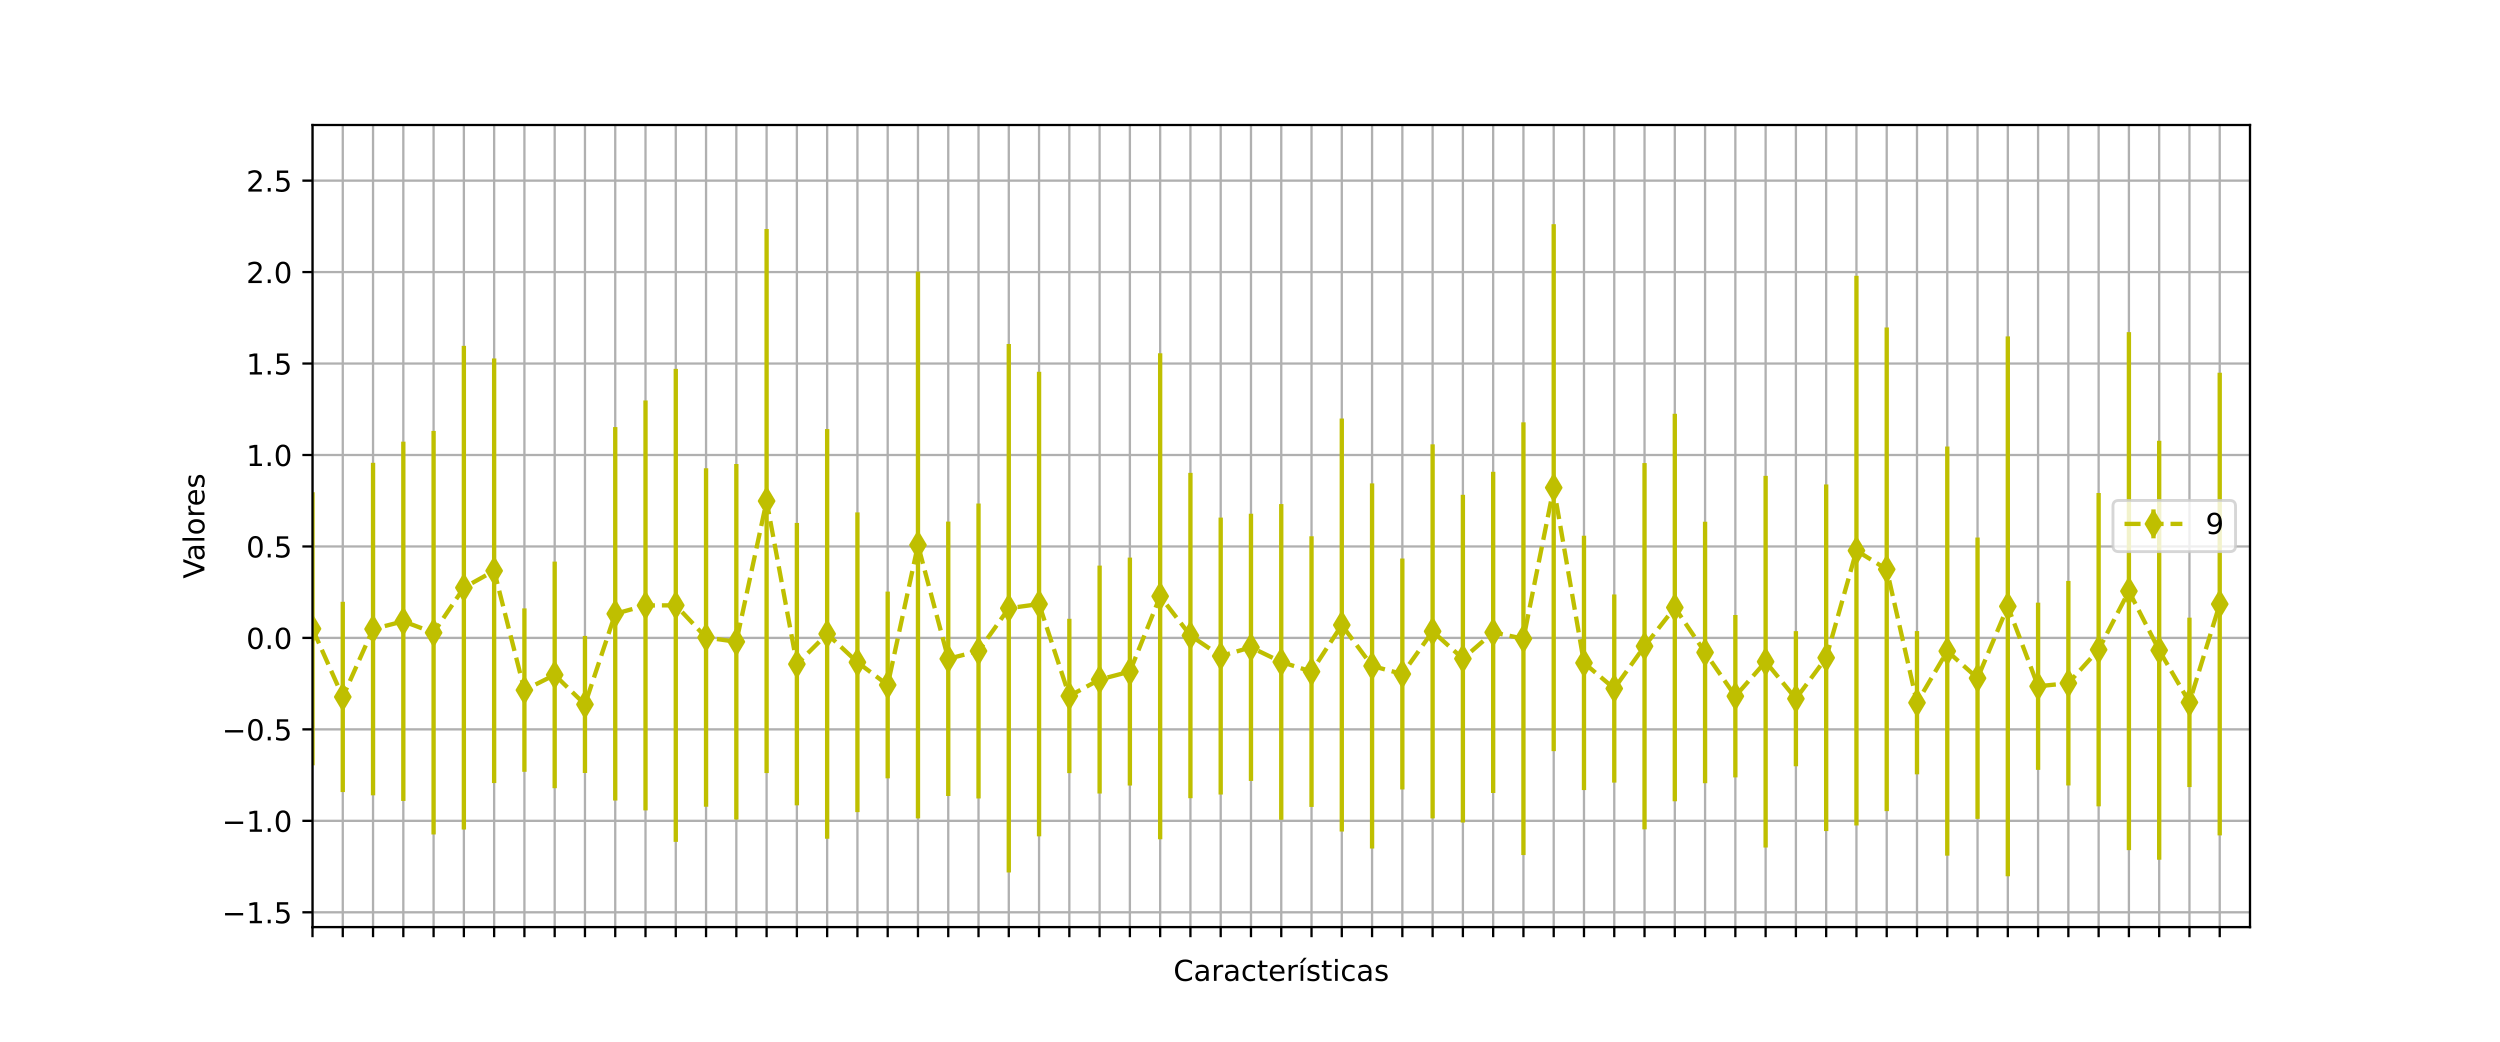 <?xml version="1.0" encoding="utf-8" standalone="no"?>
<!DOCTYPE svg PUBLIC "-//W3C//DTD SVG 1.1//EN"
  "http://www.w3.org/Graphics/SVG/1.1/DTD/svg11.dtd">
<!-- Created with matplotlib (https://matplotlib.org/) -->
<svg height="360pt" version="1.1" viewBox="0 0 864 360" width="864pt" xmlns="http://www.w3.org/2000/svg" xmlns:xlink="http://www.w3.org/1999/xlink">
 <defs>
  <style type="text/css">*{stroke-linecap:butt;stroke-linejoin:round;}</style>
 </defs>
 <g id="figure_1">
  <g id="patch_1">
   <path d="M 0 360 
L 864 360 
L 864 0 
L 0 0 
z
" style="fill:#ffffff;"/>
  </g>
  <g id="axes_1">
   <g id="patch_2">
    <path d="M 108 320.4 
L 777.6 320.4 
L 777.6 43.2 
L 108 43.2 
z
" style="fill:#ffffff;"/>
   </g>
   <g id="matplotlib.axis_1">
    <g id="xtick_1">
     <g id="line2d_1">
      <path clip-path="url(#p110891017a)" d="M 108 320.4 
L 108 43.2 
" style="fill:none;stroke:#b0b0b0;stroke-linecap:square;stroke-width:0.8;"/>
     </g>
     <g id="line2d_2">
      <defs>
       <path d="M 0 0 
L 0 3.5 
" id="m89c020b23b" style="stroke:#000000;stroke-width:0.8;"/>
      </defs>
      <g>
       <use style="stroke:#000000;stroke-width:0.8;" x="108" xlink:href="#m89c020b23b" y="320.4"/>
      </g>
     </g>
    </g>
    <g id="xtick_2">
     <g id="line2d_3">
      <path clip-path="url(#p110891017a)" d="M 118.463 320.4 
L 118.463 43.2 
" style="fill:none;stroke:#b0b0b0;stroke-linecap:square;stroke-width:0.8;"/>
     </g>
     <g id="line2d_4">
      <g>
       <use style="stroke:#000000;stroke-width:0.8;" x="118.463" xlink:href="#m89c020b23b" y="320.4"/>
      </g>
     </g>
    </g>
    <g id="xtick_3">
     <g id="line2d_5">
      <path clip-path="url(#p110891017a)" d="M 128.925 320.4 
L 128.925 43.2 
" style="fill:none;stroke:#b0b0b0;stroke-linecap:square;stroke-width:0.8;"/>
     </g>
     <g id="line2d_6">
      <g>
       <use style="stroke:#000000;stroke-width:0.8;" x="128.925" xlink:href="#m89c020b23b" y="320.4"/>
      </g>
     </g>
    </g>
    <g id="xtick_4">
     <g id="line2d_7">
      <path clip-path="url(#p110891017a)" d="M 139.387 320.4 
L 139.387 43.2 
" style="fill:none;stroke:#b0b0b0;stroke-linecap:square;stroke-width:0.8;"/>
     </g>
     <g id="line2d_8">
      <g>
       <use style="stroke:#000000;stroke-width:0.8;" x="139.387" xlink:href="#m89c020b23b" y="320.4"/>
      </g>
     </g>
    </g>
    <g id="xtick_5">
     <g id="line2d_9">
      <path clip-path="url(#p110891017a)" d="M 149.85 320.4 
L 149.85 43.2 
" style="fill:none;stroke:#b0b0b0;stroke-linecap:square;stroke-width:0.8;"/>
     </g>
     <g id="line2d_10">
      <g>
       <use style="stroke:#000000;stroke-width:0.8;" x="149.85" xlink:href="#m89c020b23b" y="320.4"/>
      </g>
     </g>
    </g>
    <g id="xtick_6">
     <g id="line2d_11">
      <path clip-path="url(#p110891017a)" d="M 160.312 320.4 
L 160.312 43.2 
" style="fill:none;stroke:#b0b0b0;stroke-linecap:square;stroke-width:0.8;"/>
     </g>
     <g id="line2d_12">
      <g>
       <use style="stroke:#000000;stroke-width:0.8;" x="160.312" xlink:href="#m89c020b23b" y="320.4"/>
      </g>
     </g>
    </g>
    <g id="xtick_7">
     <g id="line2d_13">
      <path clip-path="url(#p110891017a)" d="M 170.775 320.4 
L 170.775 43.2 
" style="fill:none;stroke:#b0b0b0;stroke-linecap:square;stroke-width:0.8;"/>
     </g>
     <g id="line2d_14">
      <g>
       <use style="stroke:#000000;stroke-width:0.8;" x="170.775" xlink:href="#m89c020b23b" y="320.4"/>
      </g>
     </g>
    </g>
    <g id="xtick_8">
     <g id="line2d_15">
      <path clip-path="url(#p110891017a)" d="M 181.238 320.4 
L 181.238 43.2 
" style="fill:none;stroke:#b0b0b0;stroke-linecap:square;stroke-width:0.8;"/>
     </g>
     <g id="line2d_16">
      <g>
       <use style="stroke:#000000;stroke-width:0.8;" x="181.238" xlink:href="#m89c020b23b" y="320.4"/>
      </g>
     </g>
    </g>
    <g id="xtick_9">
     <g id="line2d_17">
      <path clip-path="url(#p110891017a)" d="M 191.7 320.4 
L 191.7 43.2 
" style="fill:none;stroke:#b0b0b0;stroke-linecap:square;stroke-width:0.8;"/>
     </g>
     <g id="line2d_18">
      <g>
       <use style="stroke:#000000;stroke-width:0.8;" x="191.7" xlink:href="#m89c020b23b" y="320.4"/>
      </g>
     </g>
    </g>
    <g id="xtick_10">
     <g id="line2d_19">
      <path clip-path="url(#p110891017a)" d="M 202.162 320.4 
L 202.162 43.2 
" style="fill:none;stroke:#b0b0b0;stroke-linecap:square;stroke-width:0.8;"/>
     </g>
     <g id="line2d_20">
      <g>
       <use style="stroke:#000000;stroke-width:0.8;" x="202.162" xlink:href="#m89c020b23b" y="320.4"/>
      </g>
     </g>
    </g>
    <g id="xtick_11">
     <g id="line2d_21">
      <path clip-path="url(#p110891017a)" d="M 212.625 320.4 
L 212.625 43.2 
" style="fill:none;stroke:#b0b0b0;stroke-linecap:square;stroke-width:0.8;"/>
     </g>
     <g id="line2d_22">
      <g>
       <use style="stroke:#000000;stroke-width:0.8;" x="212.625" xlink:href="#m89c020b23b" y="320.4"/>
      </g>
     </g>
    </g>
    <g id="xtick_12">
     <g id="line2d_23">
      <path clip-path="url(#p110891017a)" d="M 223.088 320.4 
L 223.088 43.2 
" style="fill:none;stroke:#b0b0b0;stroke-linecap:square;stroke-width:0.8;"/>
     </g>
     <g id="line2d_24">
      <g>
       <use style="stroke:#000000;stroke-width:0.8;" x="223.088" xlink:href="#m89c020b23b" y="320.4"/>
      </g>
     </g>
    </g>
    <g id="xtick_13">
     <g id="line2d_25">
      <path clip-path="url(#p110891017a)" d="M 233.55 320.4 
L 233.55 43.2 
" style="fill:none;stroke:#b0b0b0;stroke-linecap:square;stroke-width:0.8;"/>
     </g>
     <g id="line2d_26">
      <g>
       <use style="stroke:#000000;stroke-width:0.8;" x="233.55" xlink:href="#m89c020b23b" y="320.4"/>
      </g>
     </g>
    </g>
    <g id="xtick_14">
     <g id="line2d_27">
      <path clip-path="url(#p110891017a)" d="M 244.012 320.4 
L 244.012 43.2 
" style="fill:none;stroke:#b0b0b0;stroke-linecap:square;stroke-width:0.8;"/>
     </g>
     <g id="line2d_28">
      <g>
       <use style="stroke:#000000;stroke-width:0.8;" x="244.012" xlink:href="#m89c020b23b" y="320.4"/>
      </g>
     </g>
    </g>
    <g id="xtick_15">
     <g id="line2d_29">
      <path clip-path="url(#p110891017a)" d="M 254.475 320.4 
L 254.475 43.2 
" style="fill:none;stroke:#b0b0b0;stroke-linecap:square;stroke-width:0.8;"/>
     </g>
     <g id="line2d_30">
      <g>
       <use style="stroke:#000000;stroke-width:0.8;" x="254.475" xlink:href="#m89c020b23b" y="320.4"/>
      </g>
     </g>
    </g>
    <g id="xtick_16">
     <g id="line2d_31">
      <path clip-path="url(#p110891017a)" d="M 264.938 320.4 
L 264.938 43.2 
" style="fill:none;stroke:#b0b0b0;stroke-linecap:square;stroke-width:0.8;"/>
     </g>
     <g id="line2d_32">
      <g>
       <use style="stroke:#000000;stroke-width:0.8;" x="264.938" xlink:href="#m89c020b23b" y="320.4"/>
      </g>
     </g>
    </g>
    <g id="xtick_17">
     <g id="line2d_33">
      <path clip-path="url(#p110891017a)" d="M 275.4 320.4 
L 275.4 43.2 
" style="fill:none;stroke:#b0b0b0;stroke-linecap:square;stroke-width:0.8;"/>
     </g>
     <g id="line2d_34">
      <g>
       <use style="stroke:#000000;stroke-width:0.8;" x="275.4" xlink:href="#m89c020b23b" y="320.4"/>
      </g>
     </g>
    </g>
    <g id="xtick_18">
     <g id="line2d_35">
      <path clip-path="url(#p110891017a)" d="M 285.863 320.4 
L 285.863 43.2 
" style="fill:none;stroke:#b0b0b0;stroke-linecap:square;stroke-width:0.8;"/>
     </g>
     <g id="line2d_36">
      <g>
       <use style="stroke:#000000;stroke-width:0.8;" x="285.863" xlink:href="#m89c020b23b" y="320.4"/>
      </g>
     </g>
    </g>
    <g id="xtick_19">
     <g id="line2d_37">
      <path clip-path="url(#p110891017a)" d="M 296.325 320.4 
L 296.325 43.2 
" style="fill:none;stroke:#b0b0b0;stroke-linecap:square;stroke-width:0.8;"/>
     </g>
     <g id="line2d_38">
      <g>
       <use style="stroke:#000000;stroke-width:0.8;" x="296.325" xlink:href="#m89c020b23b" y="320.4"/>
      </g>
     </g>
    </g>
    <g id="xtick_20">
     <g id="line2d_39">
      <path clip-path="url(#p110891017a)" d="M 306.788 320.4 
L 306.788 43.2 
" style="fill:none;stroke:#b0b0b0;stroke-linecap:square;stroke-width:0.8;"/>
     </g>
     <g id="line2d_40">
      <g>
       <use style="stroke:#000000;stroke-width:0.8;" x="306.788" xlink:href="#m89c020b23b" y="320.4"/>
      </g>
     </g>
    </g>
    <g id="xtick_21">
     <g id="line2d_41">
      <path clip-path="url(#p110891017a)" d="M 317.25 320.4 
L 317.25 43.2 
" style="fill:none;stroke:#b0b0b0;stroke-linecap:square;stroke-width:0.8;"/>
     </g>
     <g id="line2d_42">
      <g>
       <use style="stroke:#000000;stroke-width:0.8;" x="317.25" xlink:href="#m89c020b23b" y="320.4"/>
      </g>
     </g>
    </g>
    <g id="xtick_22">
     <g id="line2d_43">
      <path clip-path="url(#p110891017a)" d="M 327.712 320.4 
L 327.712 43.2 
" style="fill:none;stroke:#b0b0b0;stroke-linecap:square;stroke-width:0.8;"/>
     </g>
     <g id="line2d_44">
      <g>
       <use style="stroke:#000000;stroke-width:0.8;" x="327.712" xlink:href="#m89c020b23b" y="320.4"/>
      </g>
     </g>
    </g>
    <g id="xtick_23">
     <g id="line2d_45">
      <path clip-path="url(#p110891017a)" d="M 338.175 320.4 
L 338.175 43.2 
" style="fill:none;stroke:#b0b0b0;stroke-linecap:square;stroke-width:0.8;"/>
     </g>
     <g id="line2d_46">
      <g>
       <use style="stroke:#000000;stroke-width:0.8;" x="338.175" xlink:href="#m89c020b23b" y="320.4"/>
      </g>
     </g>
    </g>
    <g id="xtick_24">
     <g id="line2d_47">
      <path clip-path="url(#p110891017a)" d="M 348.637 320.4 
L 348.637 43.2 
" style="fill:none;stroke:#b0b0b0;stroke-linecap:square;stroke-width:0.8;"/>
     </g>
     <g id="line2d_48">
      <g>
       <use style="stroke:#000000;stroke-width:0.8;" x="348.637" xlink:href="#m89c020b23b" y="320.4"/>
      </g>
     </g>
    </g>
    <g id="xtick_25">
     <g id="line2d_49">
      <path clip-path="url(#p110891017a)" d="M 359.1 320.4 
L 359.1 43.2 
" style="fill:none;stroke:#b0b0b0;stroke-linecap:square;stroke-width:0.8;"/>
     </g>
     <g id="line2d_50">
      <g>
       <use style="stroke:#000000;stroke-width:0.8;" x="359.1" xlink:href="#m89c020b23b" y="320.4"/>
      </g>
     </g>
    </g>
    <g id="xtick_26">
     <g id="line2d_51">
      <path clip-path="url(#p110891017a)" d="M 369.562 320.4 
L 369.562 43.2 
" style="fill:none;stroke:#b0b0b0;stroke-linecap:square;stroke-width:0.8;"/>
     </g>
     <g id="line2d_52">
      <g>
       <use style="stroke:#000000;stroke-width:0.8;" x="369.562" xlink:href="#m89c020b23b" y="320.4"/>
      </g>
     </g>
    </g>
    <g id="xtick_27">
     <g id="line2d_53">
      <path clip-path="url(#p110891017a)" d="M 380.025 320.4 
L 380.025 43.2 
" style="fill:none;stroke:#b0b0b0;stroke-linecap:square;stroke-width:0.8;"/>
     </g>
     <g id="line2d_54">
      <g>
       <use style="stroke:#000000;stroke-width:0.8;" x="380.025" xlink:href="#m89c020b23b" y="320.4"/>
      </g>
     </g>
    </g>
    <g id="xtick_28">
     <g id="line2d_55">
      <path clip-path="url(#p110891017a)" d="M 390.488 320.4 
L 390.488 43.2 
" style="fill:none;stroke:#b0b0b0;stroke-linecap:square;stroke-width:0.8;"/>
     </g>
     <g id="line2d_56">
      <g>
       <use style="stroke:#000000;stroke-width:0.8;" x="390.488" xlink:href="#m89c020b23b" y="320.4"/>
      </g>
     </g>
    </g>
    <g id="xtick_29">
     <g id="line2d_57">
      <path clip-path="url(#p110891017a)" d="M 400.95 320.4 
L 400.95 43.2 
" style="fill:none;stroke:#b0b0b0;stroke-linecap:square;stroke-width:0.8;"/>
     </g>
     <g id="line2d_58">
      <g>
       <use style="stroke:#000000;stroke-width:0.8;" x="400.95" xlink:href="#m89c020b23b" y="320.4"/>
      </g>
     </g>
    </g>
    <g id="xtick_30">
     <g id="line2d_59">
      <path clip-path="url(#p110891017a)" d="M 411.413 320.4 
L 411.413 43.2 
" style="fill:none;stroke:#b0b0b0;stroke-linecap:square;stroke-width:0.8;"/>
     </g>
     <g id="line2d_60">
      <g>
       <use style="stroke:#000000;stroke-width:0.8;" x="411.413" xlink:href="#m89c020b23b" y="320.4"/>
      </g>
     </g>
    </g>
    <g id="xtick_31">
     <g id="line2d_61">
      <path clip-path="url(#p110891017a)" d="M 421.875 320.4 
L 421.875 43.2 
" style="fill:none;stroke:#b0b0b0;stroke-linecap:square;stroke-width:0.8;"/>
     </g>
     <g id="line2d_62">
      <g>
       <use style="stroke:#000000;stroke-width:0.8;" x="421.875" xlink:href="#m89c020b23b" y="320.4"/>
      </g>
     </g>
    </g>
    <g id="xtick_32">
     <g id="line2d_63">
      <path clip-path="url(#p110891017a)" d="M 432.337 320.4 
L 432.337 43.2 
" style="fill:none;stroke:#b0b0b0;stroke-linecap:square;stroke-width:0.8;"/>
     </g>
     <g id="line2d_64">
      <g>
       <use style="stroke:#000000;stroke-width:0.8;" x="432.337" xlink:href="#m89c020b23b" y="320.4"/>
      </g>
     </g>
    </g>
    <g id="xtick_33">
     <g id="line2d_65">
      <path clip-path="url(#p110891017a)" d="M 442.8 320.4 
L 442.8 43.2 
" style="fill:none;stroke:#b0b0b0;stroke-linecap:square;stroke-width:0.8;"/>
     </g>
     <g id="line2d_66">
      <g>
       <use style="stroke:#000000;stroke-width:0.8;" x="442.8" xlink:href="#m89c020b23b" y="320.4"/>
      </g>
     </g>
    </g>
    <g id="xtick_34">
     <g id="line2d_67">
      <path clip-path="url(#p110891017a)" d="M 453.262 320.4 
L 453.262 43.2 
" style="fill:none;stroke:#b0b0b0;stroke-linecap:square;stroke-width:0.8;"/>
     </g>
     <g id="line2d_68">
      <g>
       <use style="stroke:#000000;stroke-width:0.8;" x="453.262" xlink:href="#m89c020b23b" y="320.4"/>
      </g>
     </g>
    </g>
    <g id="xtick_35">
     <g id="line2d_69">
      <path clip-path="url(#p110891017a)" d="M 463.725 320.4 
L 463.725 43.2 
" style="fill:none;stroke:#b0b0b0;stroke-linecap:square;stroke-width:0.8;"/>
     </g>
     <g id="line2d_70">
      <g>
       <use style="stroke:#000000;stroke-width:0.8;" x="463.725" xlink:href="#m89c020b23b" y="320.4"/>
      </g>
     </g>
    </g>
    <g id="xtick_36">
     <g id="line2d_71">
      <path clip-path="url(#p110891017a)" d="M 474.188 320.4 
L 474.188 43.2 
" style="fill:none;stroke:#b0b0b0;stroke-linecap:square;stroke-width:0.8;"/>
     </g>
     <g id="line2d_72">
      <g>
       <use style="stroke:#000000;stroke-width:0.8;" x="474.188" xlink:href="#m89c020b23b" y="320.4"/>
      </g>
     </g>
    </g>
    <g id="xtick_37">
     <g id="line2d_73">
      <path clip-path="url(#p110891017a)" d="M 484.65 320.4 
L 484.65 43.2 
" style="fill:none;stroke:#b0b0b0;stroke-linecap:square;stroke-width:0.8;"/>
     </g>
     <g id="line2d_74">
      <g>
       <use style="stroke:#000000;stroke-width:0.8;" x="484.65" xlink:href="#m89c020b23b" y="320.4"/>
      </g>
     </g>
    </g>
    <g id="xtick_38">
     <g id="line2d_75">
      <path clip-path="url(#p110891017a)" d="M 495.113 320.4 
L 495.113 43.2 
" style="fill:none;stroke:#b0b0b0;stroke-linecap:square;stroke-width:0.8;"/>
     </g>
     <g id="line2d_76">
      <g>
       <use style="stroke:#000000;stroke-width:0.8;" x="495.113" xlink:href="#m89c020b23b" y="320.4"/>
      </g>
     </g>
    </g>
    <g id="xtick_39">
     <g id="line2d_77">
      <path clip-path="url(#p110891017a)" d="M 505.575 320.4 
L 505.575 43.2 
" style="fill:none;stroke:#b0b0b0;stroke-linecap:square;stroke-width:0.8;"/>
     </g>
     <g id="line2d_78">
      <g>
       <use style="stroke:#000000;stroke-width:0.8;" x="505.575" xlink:href="#m89c020b23b" y="320.4"/>
      </g>
     </g>
    </g>
    <g id="xtick_40">
     <g id="line2d_79">
      <path clip-path="url(#p110891017a)" d="M 516.038 320.4 
L 516.038 43.2 
" style="fill:none;stroke:#b0b0b0;stroke-linecap:square;stroke-width:0.8;"/>
     </g>
     <g id="line2d_80">
      <g>
       <use style="stroke:#000000;stroke-width:0.8;" x="516.038" xlink:href="#m89c020b23b" y="320.4"/>
      </g>
     </g>
    </g>
    <g id="xtick_41">
     <g id="line2d_81">
      <path clip-path="url(#p110891017a)" d="M 526.5 320.4 
L 526.5 43.2 
" style="fill:none;stroke:#b0b0b0;stroke-linecap:square;stroke-width:0.8;"/>
     </g>
     <g id="line2d_82">
      <g>
       <use style="stroke:#000000;stroke-width:0.8;" x="526.5" xlink:href="#m89c020b23b" y="320.4"/>
      </g>
     </g>
    </g>
    <g id="xtick_42">
     <g id="line2d_83">
      <path clip-path="url(#p110891017a)" d="M 536.962 320.4 
L 536.962 43.2 
" style="fill:none;stroke:#b0b0b0;stroke-linecap:square;stroke-width:0.8;"/>
     </g>
     <g id="line2d_84">
      <g>
       <use style="stroke:#000000;stroke-width:0.8;" x="536.962" xlink:href="#m89c020b23b" y="320.4"/>
      </g>
     </g>
    </g>
    <g id="xtick_43">
     <g id="line2d_85">
      <path clip-path="url(#p110891017a)" d="M 547.425 320.4 
L 547.425 43.2 
" style="fill:none;stroke:#b0b0b0;stroke-linecap:square;stroke-width:0.8;"/>
     </g>
     <g id="line2d_86">
      <g>
       <use style="stroke:#000000;stroke-width:0.8;" x="547.425" xlink:href="#m89c020b23b" y="320.4"/>
      </g>
     </g>
    </g>
    <g id="xtick_44">
     <g id="line2d_87">
      <path clip-path="url(#p110891017a)" d="M 557.888 320.4 
L 557.888 43.2 
" style="fill:none;stroke:#b0b0b0;stroke-linecap:square;stroke-width:0.8;"/>
     </g>
     <g id="line2d_88">
      <g>
       <use style="stroke:#000000;stroke-width:0.8;" x="557.888" xlink:href="#m89c020b23b" y="320.4"/>
      </g>
     </g>
    </g>
    <g id="xtick_45">
     <g id="line2d_89">
      <path clip-path="url(#p110891017a)" d="M 568.35 320.4 
L 568.35 43.2 
" style="fill:none;stroke:#b0b0b0;stroke-linecap:square;stroke-width:0.8;"/>
     </g>
     <g id="line2d_90">
      <g>
       <use style="stroke:#000000;stroke-width:0.8;" x="568.35" xlink:href="#m89c020b23b" y="320.4"/>
      </g>
     </g>
    </g>
    <g id="xtick_46">
     <g id="line2d_91">
      <path clip-path="url(#p110891017a)" d="M 578.812 320.4 
L 578.812 43.2 
" style="fill:none;stroke:#b0b0b0;stroke-linecap:square;stroke-width:0.8;"/>
     </g>
     <g id="line2d_92">
      <g>
       <use style="stroke:#000000;stroke-width:0.8;" x="578.812" xlink:href="#m89c020b23b" y="320.4"/>
      </g>
     </g>
    </g>
    <g id="xtick_47">
     <g id="line2d_93">
      <path clip-path="url(#p110891017a)" d="M 589.275 320.4 
L 589.275 43.2 
" style="fill:none;stroke:#b0b0b0;stroke-linecap:square;stroke-width:0.8;"/>
     </g>
     <g id="line2d_94">
      <g>
       <use style="stroke:#000000;stroke-width:0.8;" x="589.275" xlink:href="#m89c020b23b" y="320.4"/>
      </g>
     </g>
    </g>
    <g id="xtick_48">
     <g id="line2d_95">
      <path clip-path="url(#p110891017a)" d="M 599.737 320.4 
L 599.737 43.2 
" style="fill:none;stroke:#b0b0b0;stroke-linecap:square;stroke-width:0.8;"/>
     </g>
     <g id="line2d_96">
      <g>
       <use style="stroke:#000000;stroke-width:0.8;" x="599.737" xlink:href="#m89c020b23b" y="320.4"/>
      </g>
     </g>
    </g>
    <g id="xtick_49">
     <g id="line2d_97">
      <path clip-path="url(#p110891017a)" d="M 610.2 320.4 
L 610.2 43.2 
" style="fill:none;stroke:#b0b0b0;stroke-linecap:square;stroke-width:0.8;"/>
     </g>
     <g id="line2d_98">
      <g>
       <use style="stroke:#000000;stroke-width:0.8;" x="610.2" xlink:href="#m89c020b23b" y="320.4"/>
      </g>
     </g>
    </g>
    <g id="xtick_50">
     <g id="line2d_99">
      <path clip-path="url(#p110891017a)" d="M 620.663 320.4 
L 620.663 43.2 
" style="fill:none;stroke:#b0b0b0;stroke-linecap:square;stroke-width:0.8;"/>
     </g>
     <g id="line2d_100">
      <g>
       <use style="stroke:#000000;stroke-width:0.8;" x="620.663" xlink:href="#m89c020b23b" y="320.4"/>
      </g>
     </g>
    </g>
    <g id="xtick_51">
     <g id="line2d_101">
      <path clip-path="url(#p110891017a)" d="M 631.125 320.4 
L 631.125 43.2 
" style="fill:none;stroke:#b0b0b0;stroke-linecap:square;stroke-width:0.8;"/>
     </g>
     <g id="line2d_102">
      <g>
       <use style="stroke:#000000;stroke-width:0.8;" x="631.125" xlink:href="#m89c020b23b" y="320.4"/>
      </g>
     </g>
    </g>
    <g id="xtick_52">
     <g id="line2d_103">
      <path clip-path="url(#p110891017a)" d="M 641.587 320.4 
L 641.587 43.2 
" style="fill:none;stroke:#b0b0b0;stroke-linecap:square;stroke-width:0.8;"/>
     </g>
     <g id="line2d_104">
      <g>
       <use style="stroke:#000000;stroke-width:0.8;" x="641.587" xlink:href="#m89c020b23b" y="320.4"/>
      </g>
     </g>
    </g>
    <g id="xtick_53">
     <g id="line2d_105">
      <path clip-path="url(#p110891017a)" d="M 652.05 320.4 
L 652.05 43.2 
" style="fill:none;stroke:#b0b0b0;stroke-linecap:square;stroke-width:0.8;"/>
     </g>
     <g id="line2d_106">
      <g>
       <use style="stroke:#000000;stroke-width:0.8;" x="652.05" xlink:href="#m89c020b23b" y="320.4"/>
      </g>
     </g>
    </g>
    <g id="xtick_54">
     <g id="line2d_107">
      <path clip-path="url(#p110891017a)" d="M 662.513 320.4 
L 662.513 43.2 
" style="fill:none;stroke:#b0b0b0;stroke-linecap:square;stroke-width:0.8;"/>
     </g>
     <g id="line2d_108">
      <g>
       <use style="stroke:#000000;stroke-width:0.8;" x="662.513" xlink:href="#m89c020b23b" y="320.4"/>
      </g>
     </g>
    </g>
    <g id="xtick_55">
     <g id="line2d_109">
      <path clip-path="url(#p110891017a)" d="M 672.975 320.4 
L 672.975 43.2 
" style="fill:none;stroke:#b0b0b0;stroke-linecap:square;stroke-width:0.8;"/>
     </g>
     <g id="line2d_110">
      <g>
       <use style="stroke:#000000;stroke-width:0.8;" x="672.975" xlink:href="#m89c020b23b" y="320.4"/>
      </g>
     </g>
    </g>
    <g id="xtick_56">
     <g id="line2d_111">
      <path clip-path="url(#p110891017a)" d="M 683.438 320.4 
L 683.438 43.2 
" style="fill:none;stroke:#b0b0b0;stroke-linecap:square;stroke-width:0.8;"/>
     </g>
     <g id="line2d_112">
      <g>
       <use style="stroke:#000000;stroke-width:0.8;" x="683.438" xlink:href="#m89c020b23b" y="320.4"/>
      </g>
     </g>
    </g>
    <g id="xtick_57">
     <g id="line2d_113">
      <path clip-path="url(#p110891017a)" d="M 693.9 320.4 
L 693.9 43.2 
" style="fill:none;stroke:#b0b0b0;stroke-linecap:square;stroke-width:0.8;"/>
     </g>
     <g id="line2d_114">
      <g>
       <use style="stroke:#000000;stroke-width:0.8;" x="693.9" xlink:href="#m89c020b23b" y="320.4"/>
      </g>
     </g>
    </g>
    <g id="xtick_58">
     <g id="line2d_115">
      <path clip-path="url(#p110891017a)" d="M 704.362 320.4 
L 704.362 43.2 
" style="fill:none;stroke:#b0b0b0;stroke-linecap:square;stroke-width:0.8;"/>
     </g>
     <g id="line2d_116">
      <g>
       <use style="stroke:#000000;stroke-width:0.8;" x="704.362" xlink:href="#m89c020b23b" y="320.4"/>
      </g>
     </g>
    </g>
    <g id="xtick_59">
     <g id="line2d_117">
      <path clip-path="url(#p110891017a)" d="M 714.825 320.4 
L 714.825 43.2 
" style="fill:none;stroke:#b0b0b0;stroke-linecap:square;stroke-width:0.8;"/>
     </g>
     <g id="line2d_118">
      <g>
       <use style="stroke:#000000;stroke-width:0.8;" x="714.825" xlink:href="#m89c020b23b" y="320.4"/>
      </g>
     </g>
    </g>
    <g id="xtick_60">
     <g id="line2d_119">
      <path clip-path="url(#p110891017a)" d="M 725.288 320.4 
L 725.288 43.2 
" style="fill:none;stroke:#b0b0b0;stroke-linecap:square;stroke-width:0.8;"/>
     </g>
     <g id="line2d_120">
      <g>
       <use style="stroke:#000000;stroke-width:0.8;" x="725.288" xlink:href="#m89c020b23b" y="320.4"/>
      </g>
     </g>
    </g>
    <g id="xtick_61">
     <g id="line2d_121">
      <path clip-path="url(#p110891017a)" d="M 735.75 320.4 
L 735.75 43.2 
" style="fill:none;stroke:#b0b0b0;stroke-linecap:square;stroke-width:0.8;"/>
     </g>
     <g id="line2d_122">
      <g>
       <use style="stroke:#000000;stroke-width:0.8;" x="735.75" xlink:href="#m89c020b23b" y="320.4"/>
      </g>
     </g>
    </g>
    <g id="xtick_62">
     <g id="line2d_123">
      <path clip-path="url(#p110891017a)" d="M 746.212 320.4 
L 746.212 43.2 
" style="fill:none;stroke:#b0b0b0;stroke-linecap:square;stroke-width:0.8;"/>
     </g>
     <g id="line2d_124">
      <g>
       <use style="stroke:#000000;stroke-width:0.8;" x="746.212" xlink:href="#m89c020b23b" y="320.4"/>
      </g>
     </g>
    </g>
    <g id="xtick_63">
     <g id="line2d_125">
      <path clip-path="url(#p110891017a)" d="M 756.675 320.4 
L 756.675 43.2 
" style="fill:none;stroke:#b0b0b0;stroke-linecap:square;stroke-width:0.8;"/>
     </g>
     <g id="line2d_126">
      <g>
       <use style="stroke:#000000;stroke-width:0.8;" x="756.675" xlink:href="#m89c020b23b" y="320.4"/>
      </g>
     </g>
    </g>
    <g id="xtick_64">
     <g id="line2d_127">
      <path clip-path="url(#p110891017a)" d="M 767.138 320.4 
L 767.138 43.2 
" style="fill:none;stroke:#b0b0b0;stroke-linecap:square;stroke-width:0.8;"/>
     </g>
     <g id="line2d_128">
      <g>
       <use style="stroke:#000000;stroke-width:0.8;" x="767.138" xlink:href="#m89c020b23b" y="320.4"/>
      </g>
     </g>
    </g>
    <g id="text_1">
     <!-- Características -->
     <g transform="translate(405.523 338.998)scale(0.1 -0.1)">
      <defs>
       <path d="M 64.406 67.281 
L 64.406 56.891 
Q 59.422 61.531 53.781 63.812 
Q 48.141 66.109 41.797 66.109 
Q 29.297 66.109 22.656 58.469 
Q 16.016 50.828 16.016 36.375 
Q 16.016 21.969 22.656 14.328 
Q 29.297 6.688 41.797 6.688 
Q 48.141 6.688 53.781 8.984 
Q 59.422 11.281 64.406 15.922 
L 64.406 5.609 
Q 59.234 2.094 53.438 0.328 
Q 47.656 -1.422 41.219 -1.422 
Q 24.656 -1.422 15.125 8.703 
Q 5.609 18.844 5.609 36.375 
Q 5.609 53.953 15.125 64.078 
Q 24.656 74.219 41.219 74.219 
Q 47.75 74.219 53.531 72.484 
Q 59.328 70.75 64.406 67.281 
z
" id="DejaVuSans-67"/>
       <path d="M 34.281 27.484 
Q 23.391 27.484 19.188 25 
Q 14.984 22.516 14.984 16.5 
Q 14.984 11.719 18.141 8.906 
Q 21.297 6.109 26.703 6.109 
Q 34.188 6.109 38.703 11.406 
Q 43.219 16.703 43.219 25.484 
L 43.219 27.484 
z
M 52.203 31.203 
L 52.203 0 
L 43.219 0 
L 43.219 8.297 
Q 40.141 3.328 35.547 0.953 
Q 30.953 -1.422 24.312 -1.422 
Q 15.922 -1.422 10.953 3.297 
Q 6 8.016 6 15.922 
Q 6 25.141 12.172 29.828 
Q 18.359 34.516 30.609 34.516 
L 43.219 34.516 
L 43.219 35.406 
Q 43.219 41.609 39.141 45 
Q 35.062 48.391 27.688 48.391 
Q 23 48.391 18.547 47.266 
Q 14.109 46.141 10.016 43.891 
L 10.016 52.203 
Q 14.938 54.109 19.578 55.047 
Q 24.219 56 28.609 56 
Q 40.484 56 46.344 49.844 
Q 52.203 43.703 52.203 31.203 
z
" id="DejaVuSans-97"/>
       <path d="M 41.109 46.297 
Q 39.594 47.172 37.812 47.578 
Q 36.031 48 33.891 48 
Q 26.266 48 22.188 43.047 
Q 18.109 38.094 18.109 28.812 
L 18.109 0 
L 9.078 0 
L 9.078 54.688 
L 18.109 54.688 
L 18.109 46.188 
Q 20.953 51.172 25.484 53.578 
Q 30.031 56 36.531 56 
Q 37.453 56 38.578 55.875 
Q 39.703 55.766 41.062 55.516 
z
" id="DejaVuSans-114"/>
       <path d="M 48.781 52.594 
L 48.781 44.188 
Q 44.969 46.297 41.141 47.344 
Q 37.312 48.391 33.406 48.391 
Q 24.656 48.391 19.812 42.844 
Q 14.984 37.312 14.984 27.297 
Q 14.984 17.281 19.812 11.734 
Q 24.656 6.203 33.406 6.203 
Q 37.312 6.203 41.141 7.25 
Q 44.969 8.297 48.781 10.406 
L 48.781 2.094 
Q 45.016 0.344 40.984 -0.531 
Q 36.969 -1.422 32.422 -1.422 
Q 20.062 -1.422 12.781 6.344 
Q 5.516 14.109 5.516 27.297 
Q 5.516 40.672 12.859 48.328 
Q 20.219 56 33.016 56 
Q 37.156 56 41.109 55.141 
Q 45.062 54.297 48.781 52.594 
z
" id="DejaVuSans-99"/>
       <path d="M 18.312 70.219 
L 18.312 54.688 
L 36.812 54.688 
L 36.812 47.703 
L 18.312 47.703 
L 18.312 18.016 
Q 18.312 11.328 20.141 9.422 
Q 21.969 7.516 27.594 7.516 
L 36.812 7.516 
L 36.812 0 
L 27.594 0 
Q 17.188 0 13.234 3.875 
Q 9.281 7.766 9.281 18.016 
L 9.281 47.703 
L 2.688 47.703 
L 2.688 54.688 
L 9.281 54.688 
L 9.281 70.219 
z
" id="DejaVuSans-116"/>
       <path d="M 56.203 29.594 
L 56.203 25.203 
L 14.891 25.203 
Q 15.484 15.922 20.484 11.062 
Q 25.484 6.203 34.422 6.203 
Q 39.594 6.203 44.453 7.469 
Q 49.312 8.734 54.109 11.281 
L 54.109 2.781 
Q 49.266 0.734 44.188 -0.344 
Q 39.109 -1.422 33.891 -1.422 
Q 20.797 -1.422 13.156 6.188 
Q 5.516 13.812 5.516 26.812 
Q 5.516 40.234 12.766 48.109 
Q 20.016 56 32.328 56 
Q 43.359 56 49.781 48.891 
Q 56.203 41.797 56.203 29.594 
z
M 47.219 32.234 
Q 47.125 39.594 43.094 43.984 
Q 39.062 48.391 32.422 48.391 
Q 24.906 48.391 20.391 44.141 
Q 15.875 39.891 15.188 32.172 
z
" id="DejaVuSans-101"/>
       <path d="M 20.703 79.984 
L 30.422 79.984 
L 14.5 61.625 
L 7.031 61.625 
z
M 9.422 54.688 
L 18.406 54.688 
L 18.406 0 
L 9.422 0 
z
M 13.922 56 
z
" id="DejaVuSans-237"/>
       <path d="M 44.281 53.078 
L 44.281 44.578 
Q 40.484 46.531 36.375 47.5 
Q 32.281 48.484 27.875 48.484 
Q 21.188 48.484 17.844 46.438 
Q 14.5 44.391 14.5 40.281 
Q 14.5 37.156 16.891 35.375 
Q 19.281 33.594 26.516 31.984 
L 29.594 31.297 
Q 39.156 29.25 43.188 25.516 
Q 47.219 21.781 47.219 15.094 
Q 47.219 7.469 41.188 3.016 
Q 35.156 -1.422 24.609 -1.422 
Q 20.219 -1.422 15.453 -0.562 
Q 10.688 0.297 5.422 2 
L 5.422 11.281 
Q 10.406 8.688 15.234 7.391 
Q 20.062 6.109 24.812 6.109 
Q 31.156 6.109 34.562 8.281 
Q 37.984 10.453 37.984 14.406 
Q 37.984 18.062 35.516 20.016 
Q 33.062 21.969 24.703 23.781 
L 21.578 24.516 
Q 13.234 26.266 9.516 29.906 
Q 5.812 33.547 5.812 39.891 
Q 5.812 47.609 11.281 51.797 
Q 16.75 56 26.812 56 
Q 31.781 56 36.172 55.266 
Q 40.578 54.547 44.281 53.078 
z
" id="DejaVuSans-115"/>
       <path d="M 9.422 54.688 
L 18.406 54.688 
L 18.406 0 
L 9.422 0 
z
M 9.422 75.984 
L 18.406 75.984 
L 18.406 64.594 
L 9.422 64.594 
z
" id="DejaVuSans-105"/>
      </defs>
      <use xlink:href="#DejaVuSans-67"/>
      <use x="69.824" xlink:href="#DejaVuSans-97"/>
      <use x="131.104" xlink:href="#DejaVuSans-114"/>
      <use x="172.217" xlink:href="#DejaVuSans-97"/>
      <use x="233.496" xlink:href="#DejaVuSans-99"/>
      <use x="288.477" xlink:href="#DejaVuSans-116"/>
      <use x="327.686" xlink:href="#DejaVuSans-101"/>
      <use x="389.209" xlink:href="#DejaVuSans-114"/>
      <use x="430.322" xlink:href="#DejaVuSans-237"/>
      <use x="458.105" xlink:href="#DejaVuSans-115"/>
      <use x="510.205" xlink:href="#DejaVuSans-116"/>
      <use x="549.414" xlink:href="#DejaVuSans-105"/>
      <use x="577.197" xlink:href="#DejaVuSans-99"/>
      <use x="632.178" xlink:href="#DejaVuSans-97"/>
      <use x="693.457" xlink:href="#DejaVuSans-115"/>
     </g>
    </g>
   </g>
   <g id="matplotlib.axis_2">
    <g id="ytick_1">
     <g id="line2d_129">
      <path clip-path="url(#p110891017a)" d="M 108 315.289 
L 777.6 315.289 
" style="fill:none;stroke:#b0b0b0;stroke-linecap:square;stroke-width:0.8;"/>
     </g>
     <g id="line2d_130">
      <defs>
       <path d="M 0 0 
L -3.5 0 
" id="m2e4197c26d" style="stroke:#000000;stroke-width:0.8;"/>
      </defs>
      <g>
       <use style="stroke:#000000;stroke-width:0.8;" x="108" xlink:href="#m2e4197c26d" y="315.289"/>
      </g>
     </g>
     <g id="text_2">
      <!-- −1.5 -->
      <g transform="translate(76.717 319.088)scale(0.1 -0.1)">
       <defs>
        <path d="M 10.594 35.5 
L 73.188 35.5 
L 73.188 27.203 
L 10.594 27.203 
z
" id="DejaVuSans-8722"/>
        <path d="M 12.406 8.297 
L 28.516 8.297 
L 28.516 63.922 
L 10.984 60.406 
L 10.984 69.391 
L 28.422 72.906 
L 38.281 72.906 
L 38.281 8.297 
L 54.391 8.297 
L 54.391 0 
L 12.406 0 
z
" id="DejaVuSans-49"/>
        <path d="M 10.688 12.406 
L 21 12.406 
L 21 0 
L 10.688 0 
z
" id="DejaVuSans-46"/>
        <path d="M 10.797 72.906 
L 49.516 72.906 
L 49.516 64.594 
L 19.828 64.594 
L 19.828 46.734 
Q 21.969 47.469 24.109 47.828 
Q 26.266 48.188 28.422 48.188 
Q 40.625 48.188 47.75 41.5 
Q 54.891 34.812 54.891 23.391 
Q 54.891 11.625 47.562 5.094 
Q 40.234 -1.422 26.906 -1.422 
Q 22.312 -1.422 17.547 -0.641 
Q 12.797 0.141 7.719 1.703 
L 7.719 11.625 
Q 12.109 9.234 16.797 8.062 
Q 21.484 6.891 26.703 6.891 
Q 35.156 6.891 40.078 11.328 
Q 45.016 15.766 45.016 23.391 
Q 45.016 31 40.078 35.438 
Q 35.156 39.891 26.703 39.891 
Q 22.75 39.891 18.812 39.016 
Q 14.891 38.141 10.797 36.281 
z
" id="DejaVuSans-53"/>
       </defs>
       <use xlink:href="#DejaVuSans-8722"/>
       <use x="83.789" xlink:href="#DejaVuSans-49"/>
       <use x="147.412" xlink:href="#DejaVuSans-46"/>
       <use x="179.199" xlink:href="#DejaVuSans-53"/>
      </g>
     </g>
    </g>
    <g id="ytick_2">
     <g id="line2d_131">
      <path clip-path="url(#p110891017a)" d="M 108 283.68 
L 777.6 283.68 
" style="fill:none;stroke:#b0b0b0;stroke-linecap:square;stroke-width:0.8;"/>
     </g>
     <g id="line2d_132">
      <g>
       <use style="stroke:#000000;stroke-width:0.8;" x="108" xlink:href="#m2e4197c26d" y="283.68"/>
      </g>
     </g>
     <g id="text_3">
      <!-- −1.0 -->
      <g transform="translate(76.717 287.48)scale(0.1 -0.1)">
       <defs>
        <path d="M 31.781 66.406 
Q 24.172 66.406 20.328 58.906 
Q 16.5 51.422 16.5 36.375 
Q 16.5 21.391 20.328 13.891 
Q 24.172 6.391 31.781 6.391 
Q 39.453 6.391 43.281 13.891 
Q 47.125 21.391 47.125 36.375 
Q 47.125 51.422 43.281 58.906 
Q 39.453 66.406 31.781 66.406 
z
M 31.781 74.219 
Q 44.047 74.219 50.516 64.516 
Q 56.984 54.828 56.984 36.375 
Q 56.984 17.969 50.516 8.266 
Q 44.047 -1.422 31.781 -1.422 
Q 19.531 -1.422 13.062 8.266 
Q 6.594 17.969 6.594 36.375 
Q 6.594 54.828 13.062 64.516 
Q 19.531 74.219 31.781 74.219 
z
" id="DejaVuSans-48"/>
       </defs>
       <use xlink:href="#DejaVuSans-8722"/>
       <use x="83.789" xlink:href="#DejaVuSans-49"/>
       <use x="147.412" xlink:href="#DejaVuSans-46"/>
       <use x="179.199" xlink:href="#DejaVuSans-48"/>
      </g>
     </g>
    </g>
    <g id="ytick_3">
     <g id="line2d_133">
      <path clip-path="url(#p110891017a)" d="M 108 252.072 
L 777.6 252.072 
" style="fill:none;stroke:#b0b0b0;stroke-linecap:square;stroke-width:0.8;"/>
     </g>
     <g id="line2d_134">
      <g>
       <use style="stroke:#000000;stroke-width:0.8;" x="108" xlink:href="#m2e4197c26d" y="252.072"/>
      </g>
     </g>
     <g id="text_4">
      <!-- −0.5 -->
      <g transform="translate(76.717 255.871)scale(0.1 -0.1)">
       <use xlink:href="#DejaVuSans-8722"/>
       <use x="83.789" xlink:href="#DejaVuSans-48"/>
       <use x="147.412" xlink:href="#DejaVuSans-46"/>
       <use x="179.199" xlink:href="#DejaVuSans-53"/>
      </g>
     </g>
    </g>
    <g id="ytick_4">
     <g id="line2d_135">
      <path clip-path="url(#p110891017a)" d="M 108 220.463 
L 777.6 220.463 
" style="fill:none;stroke:#b0b0b0;stroke-linecap:square;stroke-width:0.8;"/>
     </g>
     <g id="line2d_136">
      <g>
       <use style="stroke:#000000;stroke-width:0.8;" x="108" xlink:href="#m2e4197c26d" y="220.463"/>
      </g>
     </g>
     <g id="text_5">
      <!-- 0.0 -->
      <g transform="translate(85.097 224.262)scale(0.1 -0.1)">
       <use xlink:href="#DejaVuSans-48"/>
       <use x="63.623" xlink:href="#DejaVuSans-46"/>
       <use x="95.41" xlink:href="#DejaVuSans-48"/>
      </g>
     </g>
    </g>
    <g id="ytick_5">
     <g id="line2d_137">
      <path clip-path="url(#p110891017a)" d="M 108 188.855 
L 777.6 188.855 
" style="fill:none;stroke:#b0b0b0;stroke-linecap:square;stroke-width:0.8;"/>
     </g>
     <g id="line2d_138">
      <g>
       <use style="stroke:#000000;stroke-width:0.8;" x="108" xlink:href="#m2e4197c26d" y="188.855"/>
      </g>
     </g>
     <g id="text_6">
      <!-- 0.5 -->
      <g transform="translate(85.097 192.654)scale(0.1 -0.1)">
       <use xlink:href="#DejaVuSans-48"/>
       <use x="63.623" xlink:href="#DejaVuSans-46"/>
       <use x="95.41" xlink:href="#DejaVuSans-53"/>
      </g>
     </g>
    </g>
    <g id="ytick_6">
     <g id="line2d_139">
      <path clip-path="url(#p110891017a)" d="M 108 157.246 
L 777.6 157.246 
" style="fill:none;stroke:#b0b0b0;stroke-linecap:square;stroke-width:0.8;"/>
     </g>
     <g id="line2d_140">
      <g>
       <use style="stroke:#000000;stroke-width:0.8;" x="108" xlink:href="#m2e4197c26d" y="157.246"/>
      </g>
     </g>
     <g id="text_7">
      <!-- 1.0 -->
      <g transform="translate(85.097 161.045)scale(0.1 -0.1)">
       <use xlink:href="#DejaVuSans-49"/>
       <use x="63.623" xlink:href="#DejaVuSans-46"/>
       <use x="95.41" xlink:href="#DejaVuSans-48"/>
      </g>
     </g>
    </g>
    <g id="ytick_7">
     <g id="line2d_141">
      <path clip-path="url(#p110891017a)" d="M 108 125.637 
L 777.6 125.637 
" style="fill:none;stroke:#b0b0b0;stroke-linecap:square;stroke-width:0.8;"/>
     </g>
     <g id="line2d_142">
      <g>
       <use style="stroke:#000000;stroke-width:0.8;" x="108" xlink:href="#m2e4197c26d" y="125.637"/>
      </g>
     </g>
     <g id="text_8">
      <!-- 1.5 -->
      <g transform="translate(85.097 129.437)scale(0.1 -0.1)">
       <use xlink:href="#DejaVuSans-49"/>
       <use x="63.623" xlink:href="#DejaVuSans-46"/>
       <use x="95.41" xlink:href="#DejaVuSans-53"/>
      </g>
     </g>
    </g>
    <g id="ytick_8">
     <g id="line2d_143">
      <path clip-path="url(#p110891017a)" d="M 108 94.029 
L 777.6 94.029 
" style="fill:none;stroke:#b0b0b0;stroke-linecap:square;stroke-width:0.8;"/>
     </g>
     <g id="line2d_144">
      <g>
       <use style="stroke:#000000;stroke-width:0.8;" x="108" xlink:href="#m2e4197c26d" y="94.029"/>
      </g>
     </g>
     <g id="text_9">
      <!-- 2.0 -->
      <g transform="translate(85.097 97.828)scale(0.1 -0.1)">
       <defs>
        <path d="M 19.188 8.297 
L 53.609 8.297 
L 53.609 0 
L 7.328 0 
L 7.328 8.297 
Q 12.938 14.109 22.625 23.891 
Q 32.328 33.688 34.812 36.531 
Q 39.547 41.844 41.422 45.531 
Q 43.312 49.219 43.312 52.781 
Q 43.312 58.594 39.234 62.25 
Q 35.156 65.922 28.609 65.922 
Q 23.969 65.922 18.812 64.312 
Q 13.672 62.703 7.812 59.422 
L 7.812 69.391 
Q 13.766 71.781 18.938 73 
Q 24.125 74.219 28.422 74.219 
Q 39.75 74.219 46.484 68.547 
Q 53.219 62.891 53.219 53.422 
Q 53.219 48.922 51.531 44.891 
Q 49.859 40.875 45.406 35.406 
Q 44.188 33.984 37.641 27.219 
Q 31.109 20.453 19.188 8.297 
z
" id="DejaVuSans-50"/>
       </defs>
       <use xlink:href="#DejaVuSans-50"/>
       <use x="63.623" xlink:href="#DejaVuSans-46"/>
       <use x="95.41" xlink:href="#DejaVuSans-48"/>
      </g>
     </g>
    </g>
    <g id="ytick_9">
     <g id="line2d_145">
      <path clip-path="url(#p110891017a)" d="M 108 62.42 
L 777.6 62.42 
" style="fill:none;stroke:#b0b0b0;stroke-linecap:square;stroke-width:0.8;"/>
     </g>
     <g id="line2d_146">
      <g>
       <use style="stroke:#000000;stroke-width:0.8;" x="108" xlink:href="#m2e4197c26d" y="62.42"/>
      </g>
     </g>
     <g id="text_10">
      <!-- 2.5 -->
      <g transform="translate(85.097 66.219)scale(0.1 -0.1)">
       <use xlink:href="#DejaVuSans-50"/>
       <use x="63.623" xlink:href="#DejaVuSans-46"/>
       <use x="95.41" xlink:href="#DejaVuSans-53"/>
      </g>
     </g>
    </g>
    <g id="text_11">
     <!-- Valores -->
     <g transform="translate(70.638 199.97)rotate(-90)scale(0.1 -0.1)">
      <defs>
       <path d="M 28.609 0 
L 0.781 72.906 
L 11.078 72.906 
L 34.188 11.531 
L 57.328 72.906 
L 67.578 72.906 
L 39.797 0 
z
" id="DejaVuSans-86"/>
       <path d="M 9.422 75.984 
L 18.406 75.984 
L 18.406 0 
L 9.422 0 
z
" id="DejaVuSans-108"/>
       <path d="M 30.609 48.391 
Q 23.391 48.391 19.188 42.75 
Q 14.984 37.109 14.984 27.297 
Q 14.984 17.484 19.156 11.844 
Q 23.344 6.203 30.609 6.203 
Q 37.797 6.203 41.984 11.859 
Q 46.188 17.531 46.188 27.297 
Q 46.188 37.016 41.984 42.703 
Q 37.797 48.391 30.609 48.391 
z
M 30.609 56 
Q 42.328 56 49.016 48.375 
Q 55.719 40.766 55.719 27.297 
Q 55.719 13.875 49.016 6.219 
Q 42.328 -1.422 30.609 -1.422 
Q 18.844 -1.422 12.172 6.219 
Q 5.516 13.875 5.516 27.297 
Q 5.516 40.766 12.172 48.375 
Q 18.844 56 30.609 56 
z
" id="DejaVuSans-111"/>
      </defs>
      <use xlink:href="#DejaVuSans-86"/>
      <use x="60.658" xlink:href="#DejaVuSans-97"/>
      <use x="121.938" xlink:href="#DejaVuSans-108"/>
      <use x="149.721" xlink:href="#DejaVuSans-111"/>
      <use x="210.902" xlink:href="#DejaVuSans-114"/>
      <use x="249.766" xlink:href="#DejaVuSans-101"/>
      <use x="311.289" xlink:href="#DejaVuSans-115"/>
     </g>
    </g>
   </g>
   <g id="LineCollection_1">
    <path clip-path="url(#p110891017a)" d="M 108 264.49 
L 108 170.095 
" style="fill:none;stroke:#bfbf00;stroke-width:1.5;"/>
    <path clip-path="url(#p110891017a)" d="M 118.463 273.74 
L 118.463 207.983 
" style="fill:none;stroke:#bfbf00;stroke-width:1.5;"/>
    <path clip-path="url(#p110891017a)" d="M 128.925 274.865 
L 128.925 159.954 
" style="fill:none;stroke:#bfbf00;stroke-width:1.5;"/>
    <path clip-path="url(#p110891017a)" d="M 139.387 276.795 
L 139.387 152.646 
" style="fill:none;stroke:#bfbf00;stroke-width:1.5;"/>
    <path clip-path="url(#p110891017a)" d="M 149.85 288.385 
L 149.85 148.937 
" style="fill:none;stroke:#bfbf00;stroke-width:1.5;"/>
    <path clip-path="url(#p110891017a)" d="M 160.312 286.691 
L 160.312 119.526 
" style="fill:none;stroke:#bfbf00;stroke-width:1.5;"/>
    <path clip-path="url(#p110891017a)" d="M 170.775 270.625 
L 170.775 123.894 
" style="fill:none;stroke:#bfbf00;stroke-width:1.5;"/>
    <path clip-path="url(#p110891017a)" d="M 181.238 266.726 
L 181.238 210.273 
" style="fill:none;stroke:#bfbf00;stroke-width:1.5;"/>
    <path clip-path="url(#p110891017a)" d="M 191.7 272.399 
L 191.7 194.084 
" style="fill:none;stroke:#bfbf00;stroke-width:1.5;"/>
    <path clip-path="url(#p110891017a)" d="M 202.162 267.142 
L 202.162 219.768 
" style="fill:none;stroke:#bfbf00;stroke-width:1.5;"/>
    <path clip-path="url(#p110891017a)" d="M 212.625 276.659 
L 212.625 147.591 
" style="fill:none;stroke:#bfbf00;stroke-width:1.5;"/>
    <path clip-path="url(#p110891017a)" d="M 223.088 280.084 
L 223.088 138.392 
" style="fill:none;stroke:#bfbf00;stroke-width:1.5;"/>
    <path clip-path="url(#p110891017a)" d="M 233.55 290.94 
L 233.55 127.476 
" style="fill:none;stroke:#bfbf00;stroke-width:1.5;"/>
    <path clip-path="url(#p110891017a)" d="M 244.012 278.816 
L 244.012 161.829 
" style="fill:none;stroke:#bfbf00;stroke-width:1.5;"/>
    <path clip-path="url(#p110891017a)" d="M 254.475 283.237 
L 254.475 160.351 
" style="fill:none;stroke:#bfbf00;stroke-width:1.5;"/>
    <path clip-path="url(#p110891017a)" d="M 264.938 267.17 
L 264.938 79.139 
" style="fill:none;stroke:#bfbf00;stroke-width:1.5;"/>
    <path clip-path="url(#p110891017a)" d="M 275.4 278.317 
L 275.4 180.735 
" style="fill:none;stroke:#bfbf00;stroke-width:1.5;"/>
    <path clip-path="url(#p110891017a)" d="M 285.863 289.87 
L 285.863 148.289 
" style="fill:none;stroke:#bfbf00;stroke-width:1.5;"/>
    <path clip-path="url(#p110891017a)" d="M 296.325 280.678 
L 296.325 177.089 
" style="fill:none;stroke:#bfbf00;stroke-width:1.5;"/>
    <path clip-path="url(#p110891017a)" d="M 306.788 268.987 
L 306.788 204.456 
" style="fill:none;stroke:#bfbf00;stroke-width:1.5;"/>
    <path clip-path="url(#p110891017a)" d="M 317.25 282.831 
L 317.25 93.884 
" style="fill:none;stroke:#bfbf00;stroke-width:1.5;"/>
    <path clip-path="url(#p110891017a)" d="M 327.712 275.108 
L 327.712 180.274 
" style="fill:none;stroke:#bfbf00;stroke-width:1.5;"/>
    <path clip-path="url(#p110891017a)" d="M 338.175 275.952 
L 338.175 174.031 
" style="fill:none;stroke:#bfbf00;stroke-width:1.5;"/>
    <path clip-path="url(#p110891017a)" d="M 348.637 301.535 
L 348.637 118.885 
" style="fill:none;stroke:#bfbf00;stroke-width:1.5;"/>
    <path clip-path="url(#p110891017a)" d="M 359.1 289.037 
L 359.1 128.486 
" style="fill:none;stroke:#bfbf00;stroke-width:1.5;"/>
    <path clip-path="url(#p110891017a)" d="M 369.562 267.206 
L 369.562 213.856 
" style="fill:none;stroke:#bfbf00;stroke-width:1.5;"/>
    <path clip-path="url(#p110891017a)" d="M 380.025 274.244 
L 380.025 195.467 
" style="fill:none;stroke:#bfbf00;stroke-width:1.5;"/>
    <path clip-path="url(#p110891017a)" d="M 390.488 271.477 
L 390.488 192.713 
" style="fill:none;stroke:#bfbf00;stroke-width:1.5;"/>
    <path clip-path="url(#p110891017a)" d="M 400.95 290.049 
L 400.95 122.096 
" style="fill:none;stroke:#bfbf00;stroke-width:1.5;"/>
    <path clip-path="url(#p110891017a)" d="M 411.413 275.854 
L 411.413 163.43 
" style="fill:none;stroke:#bfbf00;stroke-width:1.5;"/>
    <path clip-path="url(#p110891017a)" d="M 421.875 274.596 
L 421.875 178.878 
" style="fill:none;stroke:#bfbf00;stroke-width:1.5;"/>
    <path clip-path="url(#p110891017a)" d="M 432.337 269.885 
L 432.337 177.537 
" style="fill:none;stroke:#bfbf00;stroke-width:1.5;"/>
    <path clip-path="url(#p110891017a)" d="M 442.8 283.334 
L 442.8 174.214 
" style="fill:none;stroke:#bfbf00;stroke-width:1.5;"/>
    <path clip-path="url(#p110891017a)" d="M 453.262 278.887 
L 453.262 185.332 
" style="fill:none;stroke:#bfbf00;stroke-width:1.5;"/>
    <path clip-path="url(#p110891017a)" d="M 463.725 287.381 
L 463.725 144.641 
" style="fill:none;stroke:#bfbf00;stroke-width:1.5;"/>
    <path clip-path="url(#p110891017a)" d="M 474.188 293.262 
L 474.188 167.057 
" style="fill:none;stroke:#bfbf00;stroke-width:1.5;"/>
    <path clip-path="url(#p110891017a)" d="M 484.65 272.848 
L 484.65 193.037 
" style="fill:none;stroke:#bfbf00;stroke-width:1.5;"/>
    <path clip-path="url(#p110891017a)" d="M 495.113 282.833 
L 495.113 153.564 
" style="fill:none;stroke:#bfbf00;stroke-width:1.5;"/>
    <path clip-path="url(#p110891017a)" d="M 505.575 284.273 
L 505.575 170.995 
" style="fill:none;stroke:#bfbf00;stroke-width:1.5;"/>
    <path clip-path="url(#p110891017a)" d="M 516.038 274.056 
L 516.038 163.048 
" style="fill:none;stroke:#bfbf00;stroke-width:1.5;"/>
    <path clip-path="url(#p110891017a)" d="M 526.5 295.511 
L 526.5 145.965 
" style="fill:none;stroke:#bfbf00;stroke-width:1.5;"/>
    <path clip-path="url(#p110891017a)" d="M 536.962 259.588 
L 536.962 77.485 
" style="fill:none;stroke:#bfbf00;stroke-width:1.5;"/>
    <path clip-path="url(#p110891017a)" d="M 547.425 273.045 
L 547.425 185.155 
" style="fill:none;stroke:#bfbf00;stroke-width:1.5;"/>
    <path clip-path="url(#p110891017a)" d="M 557.888 270.462 
L 557.888 205.444 
" style="fill:none;stroke:#bfbf00;stroke-width:1.5;"/>
    <path clip-path="url(#p110891017a)" d="M 568.35 286.618 
L 568.35 160.037 
" style="fill:none;stroke:#bfbf00;stroke-width:1.5;"/>
    <path clip-path="url(#p110891017a)" d="M 578.812 276.914 
L 578.812 143.004 
" style="fill:none;stroke:#bfbf00;stroke-width:1.5;"/>
    <path clip-path="url(#p110891017a)" d="M 589.275 270.675 
L 589.275 180.307 
" style="fill:none;stroke:#bfbf00;stroke-width:1.5;"/>
    <path clip-path="url(#p110891017a)" d="M 599.737 268.674 
L 599.737 212.538 
" style="fill:none;stroke:#bfbf00;stroke-width:1.5;"/>
    <path clip-path="url(#p110891017a)" d="M 610.2 292.906 
L 610.2 164.459 
" style="fill:none;stroke:#bfbf00;stroke-width:1.5;"/>
    <path clip-path="url(#p110891017a)" d="M 620.663 264.813 
L 620.663 218.129 
" style="fill:none;stroke:#bfbf00;stroke-width:1.5;"/>
    <path clip-path="url(#p110891017a)" d="M 631.125 287.218 
L 631.125 167.426 
" style="fill:none;stroke:#bfbf00;stroke-width:1.5;"/>
    <path clip-path="url(#p110891017a)" d="M 641.587 285.273 
L 641.587 95.307 
" style="fill:none;stroke:#bfbf00;stroke-width:1.5;"/>
    <path clip-path="url(#p110891017a)" d="M 652.05 280.337 
L 652.05 113.18 
" style="fill:none;stroke:#bfbf00;stroke-width:1.5;"/>
    <path clip-path="url(#p110891017a)" d="M 662.513 267.604 
L 662.513 218.098 
" style="fill:none;stroke:#bfbf00;stroke-width:1.5;"/>
    <path clip-path="url(#p110891017a)" d="M 672.975 295.729 
L 672.975 154.325 
" style="fill:none;stroke:#bfbf00;stroke-width:1.5;"/>
    <path clip-path="url(#p110891017a)" d="M 683.438 282.992 
L 683.438 185.764 
" style="fill:none;stroke:#bfbf00;stroke-width:1.5;"/>
    <path clip-path="url(#p110891017a)" d="M 693.9 302.837 
L 693.9 116.264 
" style="fill:none;stroke:#bfbf00;stroke-width:1.5;"/>
    <path clip-path="url(#p110891017a)" d="M 704.362 266.063 
L 704.362 208.291 
" style="fill:none;stroke:#bfbf00;stroke-width:1.5;"/>
    <path clip-path="url(#p110891017a)" d="M 714.825 271.451 
L 714.825 200.771 
" style="fill:none;stroke:#bfbf00;stroke-width:1.5;"/>
    <path clip-path="url(#p110891017a)" d="M 725.288 278.662 
L 725.288 170.387 
" style="fill:none;stroke:#bfbf00;stroke-width:1.5;"/>
    <path clip-path="url(#p110891017a)" d="M 735.75 293.799 
L 735.75 114.792 
" style="fill:none;stroke:#bfbf00;stroke-width:1.5;"/>
    <path clip-path="url(#p110891017a)" d="M 746.212 297.131 
L 746.212 152.339 
" style="fill:none;stroke:#bfbf00;stroke-width:1.5;"/>
    <path clip-path="url(#p110891017a)" d="M 756.675 272.021 
L 756.675 213.463 
" style="fill:none;stroke:#bfbf00;stroke-width:1.5;"/>
    <path clip-path="url(#p110891017a)" d="M 767.138 288.714 
L 767.138 128.824 
" style="fill:none;stroke:#bfbf00;stroke-width:1.5;"/>
   </g>
   <g id="line2d_147">
    <path clip-path="url(#p110891017a)" d="M 108 217.293 
L 118.463 240.861 
L 128.925 217.409 
L 139.387 214.72 
L 149.85 218.661 
L 160.312 203.108 
L 170.775 197.26 
L 181.238 238.499 
L 191.7 233.242 
L 202.162 243.455 
L 212.625 212.125 
L 223.088 209.238 
L 233.55 209.208 
L 244.012 220.323 
L 254.475 221.794 
L 264.938 173.154 
L 275.4 229.526 
L 285.863 219.079 
L 296.325 228.884 
L 306.788 236.721 
L 317.25 188.358 
L 327.712 227.691 
L 338.175 224.991 
L 348.637 210.21 
L 359.1 208.761 
L 369.562 240.531 
L 380.025 234.856 
L 390.488 232.095 
L 400.95 206.073 
L 411.413 219.642 
L 421.875 226.737 
L 432.337 223.711 
L 442.8 228.774 
L 453.262 232.109 
L 463.725 216.011 
L 474.188 230.159 
L 484.65 232.943 
L 495.113 218.199 
L 505.575 227.634 
L 516.038 218.552 
L 526.5 220.738 
L 536.962 168.536 
L 547.425 229.1 
L 557.888 237.953 
L 568.35 223.327 
L 578.812 209.959 
L 589.275 225.491 
L 599.737 240.606 
L 610.2 228.682 
L 620.663 241.471 
L 631.125 227.322 
L 641.587 190.29 
L 652.05 196.758 
L 662.513 242.851 
L 672.975 225.027 
L 683.438 234.378 
L 693.9 209.551 
L 704.362 237.177 
L 714.825 236.111 
L 725.288 224.525 
L 735.75 204.296 
L 746.212 224.735 
L 756.675 242.742 
L 767.138 208.769 
" style="fill:none;stroke:#bfbf00;stroke-dasharray:5.55,2.4;stroke-dashoffset:0;stroke-width:1.5;"/>
    <defs>
     <path d="M -0 4.243 
L 2.546 0 
L 0 -4.243 
L -2.546 -0 
z
" id="mcb7b3a0f78" style="stroke:#bfbf00;stroke-linejoin:miter;"/>
    </defs>
    <g clip-path="url(#p110891017a)">
     <use style="fill:#bfbf00;stroke:#bfbf00;stroke-linejoin:miter;" x="108" xlink:href="#mcb7b3a0f78" y="217.293"/>
     <use style="fill:#bfbf00;stroke:#bfbf00;stroke-linejoin:miter;" x="118.463" xlink:href="#mcb7b3a0f78" y="240.861"/>
     <use style="fill:#bfbf00;stroke:#bfbf00;stroke-linejoin:miter;" x="128.925" xlink:href="#mcb7b3a0f78" y="217.409"/>
     <use style="fill:#bfbf00;stroke:#bfbf00;stroke-linejoin:miter;" x="139.387" xlink:href="#mcb7b3a0f78" y="214.72"/>
     <use style="fill:#bfbf00;stroke:#bfbf00;stroke-linejoin:miter;" x="149.85" xlink:href="#mcb7b3a0f78" y="218.661"/>
     <use style="fill:#bfbf00;stroke:#bfbf00;stroke-linejoin:miter;" x="160.312" xlink:href="#mcb7b3a0f78" y="203.108"/>
     <use style="fill:#bfbf00;stroke:#bfbf00;stroke-linejoin:miter;" x="170.775" xlink:href="#mcb7b3a0f78" y="197.26"/>
     <use style="fill:#bfbf00;stroke:#bfbf00;stroke-linejoin:miter;" x="181.238" xlink:href="#mcb7b3a0f78" y="238.499"/>
     <use style="fill:#bfbf00;stroke:#bfbf00;stroke-linejoin:miter;" x="191.7" xlink:href="#mcb7b3a0f78" y="233.242"/>
     <use style="fill:#bfbf00;stroke:#bfbf00;stroke-linejoin:miter;" x="202.162" xlink:href="#mcb7b3a0f78" y="243.455"/>
     <use style="fill:#bfbf00;stroke:#bfbf00;stroke-linejoin:miter;" x="212.625" xlink:href="#mcb7b3a0f78" y="212.125"/>
     <use style="fill:#bfbf00;stroke:#bfbf00;stroke-linejoin:miter;" x="223.088" xlink:href="#mcb7b3a0f78" y="209.238"/>
     <use style="fill:#bfbf00;stroke:#bfbf00;stroke-linejoin:miter;" x="233.55" xlink:href="#mcb7b3a0f78" y="209.208"/>
     <use style="fill:#bfbf00;stroke:#bfbf00;stroke-linejoin:miter;" x="244.012" xlink:href="#mcb7b3a0f78" y="220.323"/>
     <use style="fill:#bfbf00;stroke:#bfbf00;stroke-linejoin:miter;" x="254.475" xlink:href="#mcb7b3a0f78" y="221.794"/>
     <use style="fill:#bfbf00;stroke:#bfbf00;stroke-linejoin:miter;" x="264.938" xlink:href="#mcb7b3a0f78" y="173.154"/>
     <use style="fill:#bfbf00;stroke:#bfbf00;stroke-linejoin:miter;" x="275.4" xlink:href="#mcb7b3a0f78" y="229.526"/>
     <use style="fill:#bfbf00;stroke:#bfbf00;stroke-linejoin:miter;" x="285.863" xlink:href="#mcb7b3a0f78" y="219.079"/>
     <use style="fill:#bfbf00;stroke:#bfbf00;stroke-linejoin:miter;" x="296.325" xlink:href="#mcb7b3a0f78" y="228.884"/>
     <use style="fill:#bfbf00;stroke:#bfbf00;stroke-linejoin:miter;" x="306.788" xlink:href="#mcb7b3a0f78" y="236.721"/>
     <use style="fill:#bfbf00;stroke:#bfbf00;stroke-linejoin:miter;" x="317.25" xlink:href="#mcb7b3a0f78" y="188.358"/>
     <use style="fill:#bfbf00;stroke:#bfbf00;stroke-linejoin:miter;" x="327.712" xlink:href="#mcb7b3a0f78" y="227.691"/>
     <use style="fill:#bfbf00;stroke:#bfbf00;stroke-linejoin:miter;" x="338.175" xlink:href="#mcb7b3a0f78" y="224.991"/>
     <use style="fill:#bfbf00;stroke:#bfbf00;stroke-linejoin:miter;" x="348.637" xlink:href="#mcb7b3a0f78" y="210.21"/>
     <use style="fill:#bfbf00;stroke:#bfbf00;stroke-linejoin:miter;" x="359.1" xlink:href="#mcb7b3a0f78" y="208.761"/>
     <use style="fill:#bfbf00;stroke:#bfbf00;stroke-linejoin:miter;" x="369.562" xlink:href="#mcb7b3a0f78" y="240.531"/>
     <use style="fill:#bfbf00;stroke:#bfbf00;stroke-linejoin:miter;" x="380.025" xlink:href="#mcb7b3a0f78" y="234.856"/>
     <use style="fill:#bfbf00;stroke:#bfbf00;stroke-linejoin:miter;" x="390.488" xlink:href="#mcb7b3a0f78" y="232.095"/>
     <use style="fill:#bfbf00;stroke:#bfbf00;stroke-linejoin:miter;" x="400.95" xlink:href="#mcb7b3a0f78" y="206.073"/>
     <use style="fill:#bfbf00;stroke:#bfbf00;stroke-linejoin:miter;" x="411.413" xlink:href="#mcb7b3a0f78" y="219.642"/>
     <use style="fill:#bfbf00;stroke:#bfbf00;stroke-linejoin:miter;" x="421.875" xlink:href="#mcb7b3a0f78" y="226.737"/>
     <use style="fill:#bfbf00;stroke:#bfbf00;stroke-linejoin:miter;" x="432.337" xlink:href="#mcb7b3a0f78" y="223.711"/>
     <use style="fill:#bfbf00;stroke:#bfbf00;stroke-linejoin:miter;" x="442.8" xlink:href="#mcb7b3a0f78" y="228.774"/>
     <use style="fill:#bfbf00;stroke:#bfbf00;stroke-linejoin:miter;" x="453.262" xlink:href="#mcb7b3a0f78" y="232.109"/>
     <use style="fill:#bfbf00;stroke:#bfbf00;stroke-linejoin:miter;" x="463.725" xlink:href="#mcb7b3a0f78" y="216.011"/>
     <use style="fill:#bfbf00;stroke:#bfbf00;stroke-linejoin:miter;" x="474.188" xlink:href="#mcb7b3a0f78" y="230.159"/>
     <use style="fill:#bfbf00;stroke:#bfbf00;stroke-linejoin:miter;" x="484.65" xlink:href="#mcb7b3a0f78" y="232.943"/>
     <use style="fill:#bfbf00;stroke:#bfbf00;stroke-linejoin:miter;" x="495.113" xlink:href="#mcb7b3a0f78" y="218.199"/>
     <use style="fill:#bfbf00;stroke:#bfbf00;stroke-linejoin:miter;" x="505.575" xlink:href="#mcb7b3a0f78" y="227.634"/>
     <use style="fill:#bfbf00;stroke:#bfbf00;stroke-linejoin:miter;" x="516.038" xlink:href="#mcb7b3a0f78" y="218.552"/>
     <use style="fill:#bfbf00;stroke:#bfbf00;stroke-linejoin:miter;" x="526.5" xlink:href="#mcb7b3a0f78" y="220.738"/>
     <use style="fill:#bfbf00;stroke:#bfbf00;stroke-linejoin:miter;" x="536.962" xlink:href="#mcb7b3a0f78" y="168.536"/>
     <use style="fill:#bfbf00;stroke:#bfbf00;stroke-linejoin:miter;" x="547.425" xlink:href="#mcb7b3a0f78" y="229.1"/>
     <use style="fill:#bfbf00;stroke:#bfbf00;stroke-linejoin:miter;" x="557.888" xlink:href="#mcb7b3a0f78" y="237.953"/>
     <use style="fill:#bfbf00;stroke:#bfbf00;stroke-linejoin:miter;" x="568.35" xlink:href="#mcb7b3a0f78" y="223.327"/>
     <use style="fill:#bfbf00;stroke:#bfbf00;stroke-linejoin:miter;" x="578.812" xlink:href="#mcb7b3a0f78" y="209.959"/>
     <use style="fill:#bfbf00;stroke:#bfbf00;stroke-linejoin:miter;" x="589.275" xlink:href="#mcb7b3a0f78" y="225.491"/>
     <use style="fill:#bfbf00;stroke:#bfbf00;stroke-linejoin:miter;" x="599.737" xlink:href="#mcb7b3a0f78" y="240.606"/>
     <use style="fill:#bfbf00;stroke:#bfbf00;stroke-linejoin:miter;" x="610.2" xlink:href="#mcb7b3a0f78" y="228.682"/>
     <use style="fill:#bfbf00;stroke:#bfbf00;stroke-linejoin:miter;" x="620.663" xlink:href="#mcb7b3a0f78" y="241.471"/>
     <use style="fill:#bfbf00;stroke:#bfbf00;stroke-linejoin:miter;" x="631.125" xlink:href="#mcb7b3a0f78" y="227.322"/>
     <use style="fill:#bfbf00;stroke:#bfbf00;stroke-linejoin:miter;" x="641.587" xlink:href="#mcb7b3a0f78" y="190.29"/>
     <use style="fill:#bfbf00;stroke:#bfbf00;stroke-linejoin:miter;" x="652.05" xlink:href="#mcb7b3a0f78" y="196.758"/>
     <use style="fill:#bfbf00;stroke:#bfbf00;stroke-linejoin:miter;" x="662.513" xlink:href="#mcb7b3a0f78" y="242.851"/>
     <use style="fill:#bfbf00;stroke:#bfbf00;stroke-linejoin:miter;" x="672.975" xlink:href="#mcb7b3a0f78" y="225.027"/>
     <use style="fill:#bfbf00;stroke:#bfbf00;stroke-linejoin:miter;" x="683.438" xlink:href="#mcb7b3a0f78" y="234.378"/>
     <use style="fill:#bfbf00;stroke:#bfbf00;stroke-linejoin:miter;" x="693.9" xlink:href="#mcb7b3a0f78" y="209.551"/>
     <use style="fill:#bfbf00;stroke:#bfbf00;stroke-linejoin:miter;" x="704.362" xlink:href="#mcb7b3a0f78" y="237.177"/>
     <use style="fill:#bfbf00;stroke:#bfbf00;stroke-linejoin:miter;" x="714.825" xlink:href="#mcb7b3a0f78" y="236.111"/>
     <use style="fill:#bfbf00;stroke:#bfbf00;stroke-linejoin:miter;" x="725.288" xlink:href="#mcb7b3a0f78" y="224.525"/>
     <use style="fill:#bfbf00;stroke:#bfbf00;stroke-linejoin:miter;" x="735.75" xlink:href="#mcb7b3a0f78" y="204.296"/>
     <use style="fill:#bfbf00;stroke:#bfbf00;stroke-linejoin:miter;" x="746.212" xlink:href="#mcb7b3a0f78" y="224.735"/>
     <use style="fill:#bfbf00;stroke:#bfbf00;stroke-linejoin:miter;" x="756.675" xlink:href="#mcb7b3a0f78" y="242.742"/>
     <use style="fill:#bfbf00;stroke:#bfbf00;stroke-linejoin:miter;" x="767.138" xlink:href="#mcb7b3a0f78" y="208.769"/>
    </g>
   </g>
   <g id="patch_3">
    <path d="M 108 320.4 
L 108 43.2 
" style="fill:none;stroke:#000000;stroke-linecap:square;stroke-linejoin:miter;stroke-width:0.8;"/>
   </g>
   <g id="patch_4">
    <path d="M 777.6 320.4 
L 777.6 43.2 
" style="fill:none;stroke:#000000;stroke-linecap:square;stroke-linejoin:miter;stroke-width:0.8;"/>
   </g>
   <g id="patch_5">
    <path d="M 108 320.4 
L 777.6 320.4 
" style="fill:none;stroke:#000000;stroke-linecap:square;stroke-linejoin:miter;stroke-width:0.8;"/>
   </g>
   <g id="patch_6">
    <path d="M 108 43.2 
L 777.6 43.2 
" style="fill:none;stroke:#000000;stroke-linecap:square;stroke-linejoin:miter;stroke-width:0.8;"/>
   </g>
   <g id="legend_1">
    <g id="patch_7">
     <path d="M 732.237 190.639 
L 770.6 190.639 
Q 772.6 190.639 772.6 188.639 
L 772.6 174.961 
Q 772.6 172.961 770.6 172.961 
L 732.237 172.961 
Q 730.237 172.961 730.237 174.961 
L 730.237 188.639 
Q 730.237 190.639 732.237 190.639 
z
" style="fill:#ffffff;opacity:0.8;stroke:#cccccc;stroke-linejoin:miter;"/>
    </g>
    <g id="LineCollection_2">
     <path d="M 744.237 186.059 
L 744.237 176.059 
" style="fill:none;stroke:#bfbf00;stroke-width:1.5;"/>
    </g>
    <g id="line2d_148">
     <path d="M 734.237 181.059 
L 754.237 181.059 
" style="fill:none;stroke:#bfbf00;stroke-dasharray:5.55,2.4;stroke-dashoffset:0;stroke-width:1.5;"/>
    </g>
    <g id="line2d_149">
     <g>
      <use style="fill:#bfbf00;stroke:#bfbf00;stroke-linejoin:miter;" x="744.237" xlink:href="#mcb7b3a0f78" y="181.059"/>
     </g>
    </g>
    <g id="text_12">
     <!-- 9 -->
     <g transform="translate(762.237 184.559)scale(0.1 -0.1)">
      <defs>
       <path d="M 10.984 1.516 
L 10.984 10.5 
Q 14.703 8.734 18.5 7.812 
Q 22.312 6.891 25.984 6.891 
Q 35.75 6.891 40.891 13.453 
Q 46.047 20.016 46.781 33.406 
Q 43.953 29.203 39.594 26.953 
Q 35.25 24.703 29.984 24.703 
Q 19.047 24.703 12.672 31.312 
Q 6.297 37.938 6.297 49.422 
Q 6.297 60.641 12.938 67.422 
Q 19.578 74.219 30.609 74.219 
Q 43.266 74.219 49.922 64.516 
Q 56.594 54.828 56.594 36.375 
Q 56.594 19.141 48.406 8.859 
Q 40.234 -1.422 26.422 -1.422 
Q 22.703 -1.422 18.891 -0.688 
Q 15.094 0.047 10.984 1.516 
z
M 30.609 32.422 
Q 37.25 32.422 41.125 36.953 
Q 45.016 41.5 45.016 49.422 
Q 45.016 57.281 41.125 61.844 
Q 37.25 66.406 30.609 66.406 
Q 23.969 66.406 20.094 61.844 
Q 16.219 57.281 16.219 49.422 
Q 16.219 41.5 20.094 36.953 
Q 23.969 32.422 30.609 32.422 
z
" id="DejaVuSans-57"/>
      </defs>
      <use xlink:href="#DejaVuSans-57"/>
     </g>
    </g>
   </g>
  </g>
 </g>
 <defs>
  <clipPath id="p110891017a">
   <rect height="277.2" width="669.6" x="108" y="43.2"/>
  </clipPath>
 </defs>
</svg>
